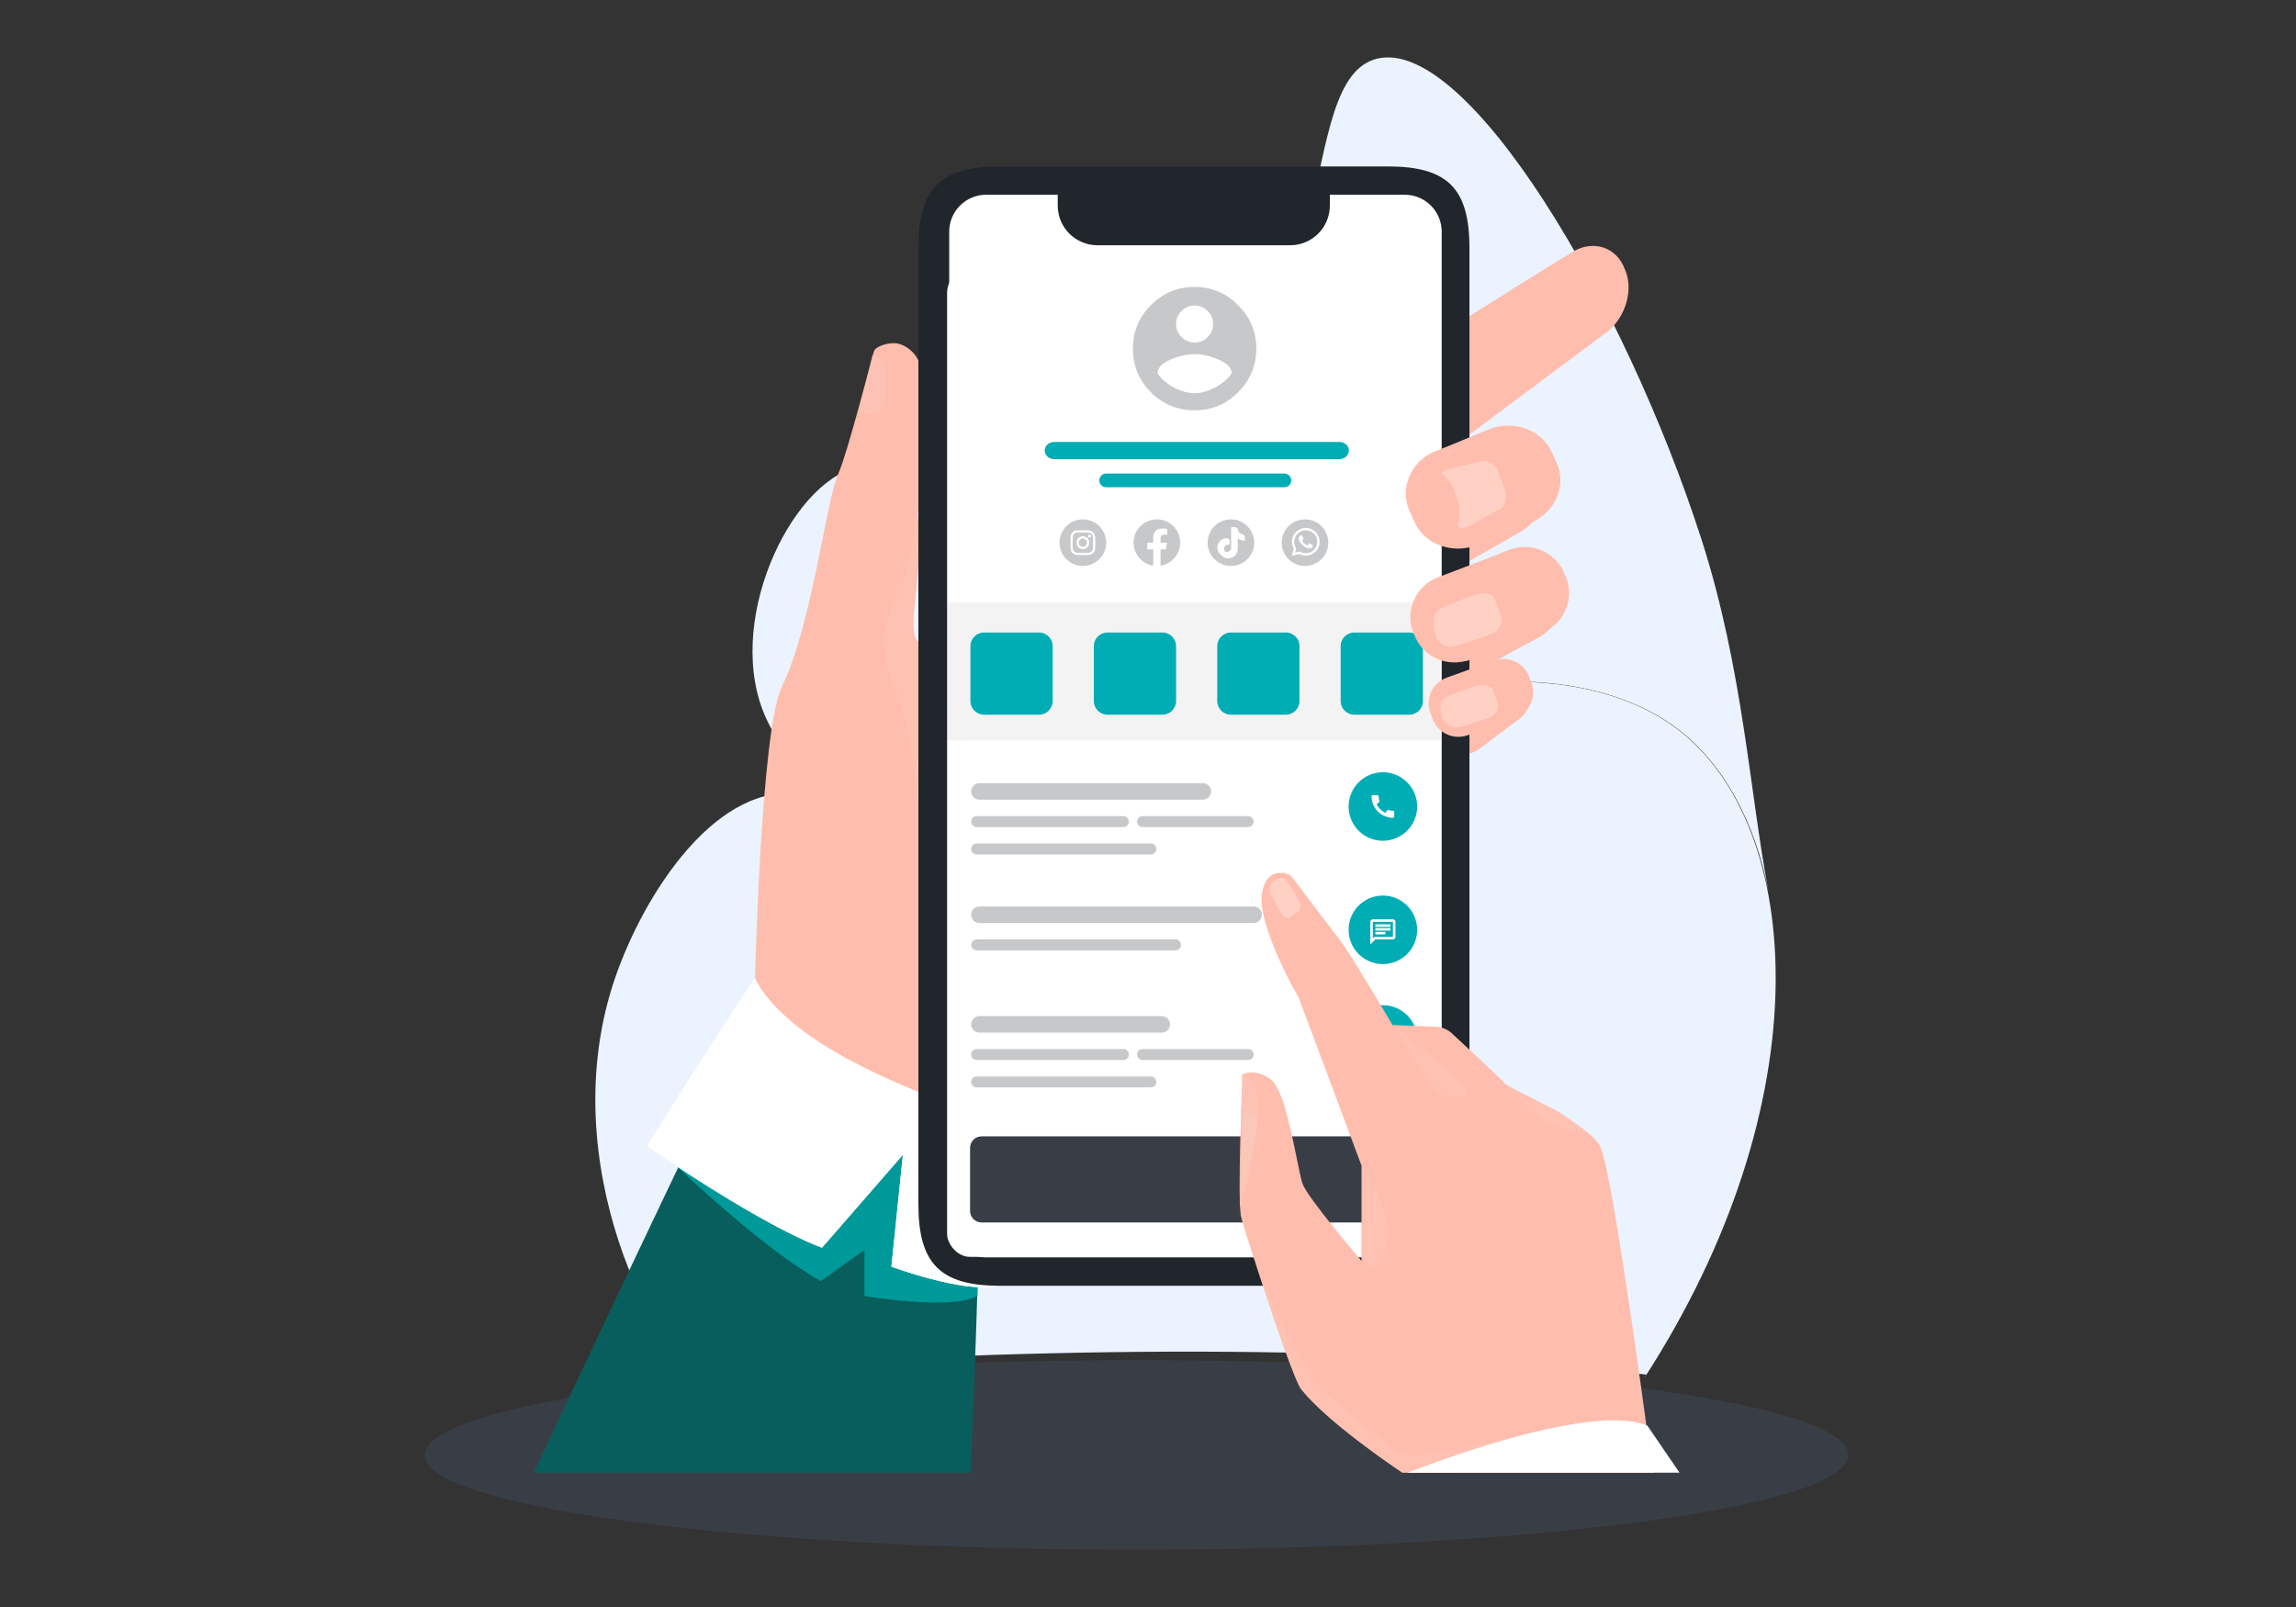 <svg width="400" height="280" viewBox="0 0 400 280" fill="none" xmlns="http://www.w3.org/2000/svg">
<rect x="0" y="0" width="400" height="280" fill="#333333" stroke="none"/>
<path d="M74 253.499C74 262.641 129.5 269.999 198 269.999C266.5 269.999 322 262.641 322 253.499C322 244.358 266.5 236.999 198 236.999C129.5 236.999 74 244.469 74 253.499Z" fill="#393E46"/>
<path d="M286.4 240.199C317.5 192.199 314.5 144.099 292.3 127.099C279 116.899 256.7 116.699 239.9 123.199C204.7 136.899 201.7 177.499 181.8 176.999C162.6 176.499 157.3 138.199 137.3 138.199C122.6 138.199 110.4 158.999 106.3 173.099C96.6 206.299 117 239.199 121.4 238.799C174.6 234.999 233 233.599 286.8 239.499" fill="#EBF3FE"/>
<path d="M132.9 123.799C137.3 135.299 148.3 138.399 151.3 145.499C161.4 156.599 168 176.599 181.9 176.999C201.7 177.499 204.8 136.999 240 123.199C256.8 116.599 279.1 116.899 292.4 127.099C300.2 133.099 305.7 142.999 308.1 155.299C304.8 137.999 303.7 116.599 296.4 93.899C283 52.399 255.7 6.599 240 10.199C225 13.699 235.1 58.899 203.4 81.199C199.1 84.199 184.8 94.299 170.1 90.599C159.6 87.999 157.2 80.299 150.4 81.199C138.7 82.599 126.4 106.899 132.9 123.799Z" fill="#EBF3FE"/>
<path d="M219.1 133.799C219.1 133.799 207.5 157.099 195.7 173.199C191 179.599 186.3 184.899 182.2 187.099C178.3 189.199 174.9 192.599 172.1 196.299C164.9 205.899 161.6 217.899 161.6 217.899L131.5 171.999C131.5 171.999 132.5 127.199 136.2 119.699C141.5 108.799 144 86.699 146.1 82.399C147.6 79.099 151.9 62.299 152.3 61.099C152.5 60.599 153.9 59.799 155.8 59.799C157.3 59.799 159.8 61.199 160.5 64.199C163.7 79.199 159.8 89.099 159.9 89.499C161 100.999 157.6 109.599 160 111.899C160.1 111.999 160.3 111.899 160.5 111.799C164.7 109.099 190.5 71.399 193.7 70.499C196.9 69.699 219.1 133.799 219.1 133.799Z" fill="#FFBDAD"/>
<path d="M170.7 208.799C170.7 208.799 170.3 229.199 169.1 256.599H93C110.4 219.399 125.5 188.099 125.5 188.099C125.5 188.099 168.9 189.299 170.7 208.799Z" fill="#085E5C"/>
<path opacity="0.56" d="M152 61.799L149.6 71.699C149.6 71.699 151.7 72.599 153.1 71.899C154.4 71.199 155.6 62.299 152 61.799Z" fill="#FBC7BA"/>
<path d="M118.1 203.399C118.1 203.399 133 217.699 143 223.199L150.6 217.799V225.799C150.6 225.799 165.5 228.399 170.3 225.799V204.099L128.3 182.999L118.1 203.399Z" fill="#00999A"/>
<path d="M173.5 224.099C167.7 225.299 155.3 220.699 155.3 220.699L157.3 201.199L143.2 217.399C136 214.699 124.8 207.799 118.2 203.399C114.9 201.199 112.7 199.699 112.7 199.699C122.1 184.499 131.5 170.399 131.5 170.399C134.3 175.999 140.8 180.799 148 184.699C159.8 191.099 173.2 194.899 173.2 194.899C173.1 206.399 173.5 224.099 173.5 224.099Z" fill="white"/>
<path opacity="0.41" d="M160.3 142.399C160.3 142.399 158.2 124.299 156.3 120.799C154.4 117.299 152.8 110.199 155.7 104.999C158.6 99.699 159.6 89.599 159.6 89.599C160.7 101.099 157.3 109.699 159.7 111.999C159.8 112.099 160 111.999 160.2 111.899L160.3 142.399Z" fill="#FBC7BA"/>
<path d="M173.5 224.099C167.7 225.299 155.3 220.699 155.3 220.699L157.3 201.199L143.2 217.399C136 214.699 124.8 207.799 118.2 203.399C135.3 201.499 148 184.699 148 184.699C159.8 191.099 173.2 194.899 173.2 194.899C173.1 206.399 173.5 224.099 173.5 224.099Z" fill="white"/>
<path d="M279.151 58.441L263.133 70.399L247.412 82.132C246.485 82.674 245.782 82.717 245.177 82.325C243.153 81.177 242.29 76.359 241.199 73.355L241.044 73.046C239.571 69.151 241.439 64.124 245.065 61.922L267.217 48.05L273.839 43.962C277.51 41.661 281.671 43.051 283.063 46.909L283.217 47.218C284.69 51.112 282.822 56.139 279.151 58.441Z" fill="#FFBDAD"/>
<path d="M264.677 125.263L257.709 130.487C255.547 132.093 252.578 131.653 250.972 129.492L250.326 128.672C248.72 126.51 249.161 123.541 251.322 121.935L258.29 116.711C260.452 115.105 263.421 115.546 265.027 117.707L265.673 118.527C267.279 120.688 266.838 123.658 264.677 125.263Z" fill="#FFBDAD"/>
<path d="M265.594 92.21C265.506 92.233 265.506 92.233 265.443 92.348L256.486 97.463C252.485 99.698 247.475 98.485 245.269 94.767L244.098 92.828C242.005 89.178 243.191 84.463 246.793 82.137L249.816 80.455L255.838 76.999C259.839 74.763 264.849 75.977 267.055 79.695L268.226 81.633C270.295 85.192 269.085 89.817 265.594 92.21Z" fill="#FFBDAD"/>
<path d="M268.197 110.994L266.696 111.81L256.371 117.395C256.087 117.536 255.903 117.663 255.606 117.704C252.166 119.095 248.04 117.754 246.253 114.369L246 114.001C243.987 110.445 245.358 105.811 248.927 103.897L258.488 98.621L259.139 98.226L260.641 97.41C264.196 95.398 268.831 96.768 270.744 100.338L270.998 100.706C273.137 104.445 271.753 108.981 268.197 110.994Z" fill="#FFBDAD"/>
<path d="M241.777 28.999H174.223C163.822 28.999 160 32.82 160 43.217V209.812C160 220.209 163.822 224.03 174.223 224.03H241.777C252.178 224.03 256 220.209 256 209.812V43.217C256 32.82 252.178 28.999 241.777 28.999Z" fill="#21252C"/>
<path d="M244.724 33.931H222.11C220.293 33.928 218.505 34.388 216.915 35.269C215.326 36.151 213.988 37.423 213.028 38.966C212.5 39.743 211.789 40.379 210.958 40.819C210.128 41.258 209.202 41.488 208.262 41.488C207.322 41.488 206.396 41.258 205.566 40.819C204.735 40.379 204.024 39.743 203.496 38.966C202.54 37.422 201.204 36.149 199.616 35.268C198.028 34.386 196.241 33.926 194.425 33.931H171.8C170.094 33.931 168.458 34.608 167.252 35.814C166.046 37.02 165.368 38.655 165.368 40.36V212.657C165.368 214.363 166.046 215.998 167.252 217.204C168.458 218.409 170.094 219.087 171.8 219.087H244.724C245.57 219.088 246.408 218.923 247.189 218.601C247.971 218.278 248.681 217.805 249.28 217.208C249.878 216.611 250.353 215.901 250.677 215.12C251.001 214.34 251.168 213.503 251.168 212.657V40.36C251.168 39.515 251.001 38.678 250.677 37.897C250.353 37.116 249.878 36.407 249.28 35.81C248.681 35.213 247.971 34.739 247.189 34.417C246.408 34.094 245.57 33.929 244.724 33.931V33.931Z" fill="white"/>
<rect x="165" y="47" width="86" height="172" rx="4" fill="white"/>
<path opacity="0.06" d="M165 104.999H251V128.999H165V104.999Z" fill="#393E46"/>
<path d="M204.486 67.501C205.764 68.173 206.976 68.51 208.12 68.51C209.263 68.51 210.458 68.173 211.703 67.501C212.981 66.828 213.94 66.004 214.58 65.029C214.546 64.088 213.789 63.298 212.308 62.659C210.828 62.02 209.432 61.701 208.12 61.701C206.807 61.701 205.411 62.02 203.931 62.659C202.45 63.264 201.693 64.054 201.659 65.029C202.299 66.004 203.241 66.828 204.486 67.501ZM210.391 54.186C209.751 53.547 208.994 53.227 208.12 53.227C207.245 53.227 206.488 53.547 205.848 54.186C205.209 54.825 204.889 55.581 204.889 56.455C204.889 57.33 205.209 58.086 205.848 58.725C206.488 59.364 207.245 59.683 208.12 59.683C208.994 59.683 209.751 59.364 210.391 58.725C211.03 58.086 211.35 57.33 211.35 56.455C211.35 55.581 211.03 54.825 210.391 54.186ZM200.499 53.177C202.618 51.059 205.159 49.999 208.12 49.999C211.08 49.999 213.604 51.059 215.69 53.177C217.81 55.262 218.87 57.783 218.87 60.742C218.87 63.701 217.81 66.24 215.69 68.358C213.604 70.443 211.08 71.485 208.12 71.485C205.159 71.485 202.618 70.443 200.499 68.358C198.413 66.24 197.37 63.701 197.37 60.742C197.37 57.783 198.413 55.262 200.499 53.177Z" fill="#C7C8CA"/>
<path d="M182 78.5C182 77.672 182.755 77 183.686 77H233.314C234.245 77 235 77.672 235 78.5V78.5C235 79.328 234.245 80 233.314 80H183.686C182.755 80 182 79.328 182 78.5V78.5Z" fill="#00ADB5"/>
<path d="M191.517 83.706C191.517 83.046 192.051 82.512 192.711 82.512H223.767C224.426 82.512 224.961 83.046 224.961 83.706V83.706C224.961 84.365 224.426 84.899 223.767 84.899H192.711C192.051 84.899 191.517 84.365 191.517 83.706V83.706Z" fill="#00ADB5"/>
<path d="M169.061 112.592C169.061 111.274 170.131 110.205 171.45 110.205H181.005C182.325 110.205 183.394 111.274 183.394 112.592V122.141C183.394 123.46 182.325 124.529 181.005 124.529H171.45C170.131 124.529 169.061 123.46 169.061 122.141V112.592Z" fill="#00ADB5"/>
<path d="M190.561 112.592C190.561 111.274 191.631 110.205 192.95 110.205H202.505C203.825 110.205 204.894 111.274 204.894 112.592V122.141C204.894 123.46 203.825 124.529 202.505 124.529H192.95C191.631 124.529 190.561 123.46 190.561 122.141V112.592Z" fill="#00ADB5"/>
<path d="M212.061 112.592C212.061 111.274 213.131 110.205 214.45 110.205H224.005C225.325 110.205 226.394 111.274 226.394 112.592V122.141C226.394 123.46 225.325 124.529 224.005 124.529H214.45C213.131 124.529 212.061 123.46 212.061 122.141V112.592Z" fill="#00ADB5"/>
<path d="M233.561 112.592C233.561 111.274 234.631 110.205 235.95 110.205H245.505C246.825 110.205 247.894 111.274 247.894 112.592V122.141C247.894 123.46 246.825 124.529 245.505 124.529H235.95C234.631 124.529 233.561 123.46 233.561 122.141V112.592Z" fill="#00ADB5"/>
<path fill-rule="evenodd" clip-rule="evenodd" d="M188.65 90.494C186.407 90.494 184.589 92.311 184.589 94.552C184.589 96.793 186.407 98.611 188.65 98.611C190.893 98.611 192.711 96.793 192.711 94.552C192.711 92.311 190.893 90.494 188.65 90.494ZM187.757 92.401C187.988 92.39 188.062 92.388 188.65 92.388H188.65C189.238 92.388 189.311 92.39 189.543 92.401C189.773 92.411 189.931 92.448 190.069 92.501C190.211 92.556 190.332 92.63 190.452 92.751C190.573 92.871 190.647 92.992 190.702 93.134C190.755 93.272 190.792 93.429 190.803 93.659C190.813 93.89 190.816 93.964 190.816 94.552C190.816 95.14 190.813 95.213 190.803 95.444C190.792 95.675 190.755 95.832 190.702 95.97C190.647 96.112 190.573 96.233 190.452 96.353C190.332 96.474 190.211 96.548 190.069 96.603C189.931 96.656 189.773 96.693 189.543 96.704C189.312 96.714 189.238 96.717 188.65 96.717C188.062 96.717 187.988 96.714 187.757 96.704C187.526 96.693 187.369 96.656 187.231 96.603C187.089 96.548 186.968 96.474 186.848 96.353C186.727 96.233 186.653 96.112 186.598 95.97C186.544 95.832 186.508 95.675 186.497 95.444C186.487 95.213 186.484 95.14 186.484 94.552C186.484 93.964 186.487 93.89 186.497 93.659C186.507 93.429 186.544 93.272 186.598 93.134C186.653 92.992 186.727 92.871 186.848 92.751C186.968 92.63 187.089 92.556 187.231 92.501C187.369 92.448 187.527 92.411 187.757 92.401Z" fill="#C7C8CA"/>
<path fill-rule="evenodd" clip-rule="evenodd" d="M188.456 92.778H188.65C189.228 92.778 189.297 92.78 189.525 92.79C189.737 92.8 189.851 92.835 189.928 92.865C190.029 92.904 190.101 92.951 190.176 93.026C190.252 93.102 190.299 93.174 190.338 93.275C190.368 93.352 190.403 93.466 190.413 93.677C190.423 93.905 190.426 93.974 190.426 94.552C190.426 95.129 190.423 95.198 190.413 95.426C190.403 95.637 190.368 95.751 190.338 95.828C190.299 95.929 190.252 96.001 190.176 96.076C190.101 96.152 190.029 96.199 189.928 96.238C189.851 96.268 189.737 96.303 189.525 96.313C189.297 96.323 189.228 96.326 188.65 96.326C188.072 96.326 188.003 96.323 187.775 96.313C187.564 96.303 187.449 96.268 187.373 96.238C187.272 96.199 187.199 96.152 187.124 96.076C187.048 96.001 187.001 95.929 186.962 95.828C186.932 95.751 186.897 95.637 186.887 95.426C186.877 95.198 186.875 95.129 186.875 94.551C186.875 93.973 186.877 93.905 186.887 93.677C186.897 93.466 186.932 93.351 186.962 93.275C187.001 93.174 187.048 93.102 187.124 93.026C187.199 92.95 187.272 92.903 187.373 92.864C187.449 92.834 187.564 92.799 187.775 92.789C187.975 92.78 188.052 92.778 188.456 92.777V92.778ZM189.806 93.137C189.663 93.137 189.546 93.253 189.546 93.397C189.546 93.54 189.663 93.656 189.806 93.656C189.95 93.656 190.066 93.54 190.066 93.397C190.066 93.253 189.95 93.137 189.806 93.137V93.137ZM187.538 94.552C187.538 93.938 188.036 93.441 188.65 93.441C189.264 93.441 189.762 93.938 189.762 94.552C189.762 95.166 189.264 95.663 188.65 95.663C188.036 95.663 187.538 95.166 187.538 94.552Z" fill="#C7C8CA"/>
<path d="M188.65 93.831C189.049 93.831 189.372 94.153 189.372 94.552C189.372 94.951 189.049 95.273 188.65 95.273C188.251 95.273 187.928 94.951 187.928 94.552C187.928 94.153 188.251 93.831 188.65 93.831V93.831Z" fill="#C7C8CA"/>
<g clip-path="url(#clip0)">
<path d="M205.611 94.552C205.611 92.31 203.793 90.494 201.55 90.494C199.307 90.494 197.489 92.31 197.489 94.552C197.489 96.578 198.974 98.257 200.915 98.561V95.725H199.884V94.552H200.915V93.658C200.915 92.641 201.521 92.079 202.449 92.079C202.894 92.079 203.358 92.158 203.358 92.158V93.157H202.846C202.342 93.157 202.185 93.47 202.185 93.791V94.552H203.311L203.131 95.725H202.185V98.561C204.126 98.257 205.611 96.578 205.611 94.552Z" fill="#C7C8CA"/>
</g>
<g clip-path="url(#clip1)">
<path d="M210.389 94.552C210.389 92.311 212.207 90.494 214.45 90.494C216.693 90.494 218.511 92.311 218.511 94.552C218.511 96.793 216.693 98.611 214.45 98.611C212.207 98.611 210.389 96.793 210.389 94.552Z" fill="#C7C8CA"/>
<path fill-rule="evenodd" clip-rule="evenodd" d="M213.381 96.074C213.489 96.131 213.609 96.16 213.731 96.16C214.136 96.16 214.468 95.838 214.483 95.436L214.484 91.846H215.38C215.38 91.923 215.387 91.999 215.401 92.074H214.745V92.074H215.401H215.641C215.641 92.374 215.75 92.664 215.948 92.891C215.948 92.891 215.948 92.891 215.948 92.891C216.15 93.023 216.386 93.093 216.627 93.093V93.292C216.711 93.31 216.799 93.32 216.888 93.32V94.215C216.441 94.216 216.005 94.076 215.641 93.815V95.635C215.641 96.544 214.901 97.283 213.992 97.283C213.765 97.283 213.541 97.237 213.334 97.146C213.126 97.056 212.94 96.923 212.786 96.757C212.786 96.757 212.785 96.757 212.785 96.757C212.36 96.459 212.081 95.965 212.081 95.408C212.081 94.499 212.821 93.759 213.731 93.759C213.805 93.759 213.879 93.765 213.953 93.775V93.987C213.953 93.987 213.953 93.987 213.953 93.987L213.953 94.689C213.953 94.689 213.953 94.689 213.953 94.689L213.953 93.987C213.958 93.987 213.963 93.987 213.968 93.987C213.976 93.987 213.984 93.986 213.992 93.986C214.066 93.987 214.141 93.992 214.214 94.002V94.917C214.144 94.895 214.069 94.882 213.992 94.882C213.792 94.882 213.601 94.962 213.459 95.103C213.318 95.244 213.239 95.435 213.238 95.635C213.239 95.793 213.288 95.946 213.381 96.074C213.381 96.074 213.381 96.074 213.381 96.074ZM214.343 96.301C214.574 96.178 214.733 95.939 214.744 95.663V95.663C214.733 95.939 214.574 96.178 214.343 96.301ZM213.731 94.655C213.777 94.655 213.822 94.659 213.866 94.667C213.821 94.659 213.776 94.655 213.731 94.655ZM213.198 94.875C213.198 94.875 213.198 94.875 213.198 94.875ZM212.451 96.223C212.528 96.422 212.642 96.603 212.785 96.757C212.639 96.601 212.526 96.419 212.451 96.223ZM213.731 97.056C213.731 97.056 213.731 97.056 213.731 97.056ZM215.38 95.407V93.587C215.38 93.587 215.38 93.587 215.38 93.587V95.407Z" fill="white"/>
</g>
<path fill-rule="evenodd" clip-rule="evenodd" d="M223.289 94.552C223.289 96.793 225.107 98.611 227.35 98.611C229.593 98.611 231.411 96.793 231.411 94.552C231.411 92.311 229.593 90.494 227.35 90.494C225.107 90.494 223.289 92.311 223.289 94.552ZM229.899 94.397C229.898 95.727 228.815 96.809 227.484 96.81H227.483C227.079 96.81 226.682 96.709 226.329 96.516L225.049 96.852L225.391 95.601C225.18 95.235 225.069 94.82 225.069 94.395C225.069 93.064 226.153 91.982 227.484 91.982C228.13 91.982 228.736 92.233 229.192 92.689C229.648 93.146 229.899 93.752 229.899 94.397Z" fill="#C7C8CA"/>
<path fill-rule="evenodd" clip-rule="evenodd" d="M225.628 96.278L226.388 96.079L226.461 96.123C226.77 96.305 227.123 96.402 227.483 96.402H227.484C228.59 96.402 229.49 95.503 229.491 94.397C229.491 93.861 229.283 93.357 228.904 92.978C228.525 92.598 228.021 92.389 227.485 92.389C226.377 92.389 225.477 93.289 225.477 94.395C225.476 94.774 225.583 95.143 225.783 95.462L225.831 95.538L225.628 96.278ZM228.618 94.916C228.66 94.937 228.688 94.95 228.7 94.971C228.715 94.996 228.715 95.116 228.665 95.257C228.615 95.398 228.374 95.527 228.258 95.544C228.154 95.56 228.022 95.566 227.878 95.52C227.79 95.492 227.678 95.455 227.534 95.393C226.968 95.149 226.586 94.601 226.514 94.498C226.509 94.49 226.505 94.485 226.503 94.483L226.503 94.482C226.471 94.439 226.257 94.154 226.257 93.859C226.257 93.581 226.393 93.436 226.456 93.368C226.46 93.364 226.464 93.36 226.468 93.356C226.523 93.295 226.589 93.28 226.629 93.28C226.669 93.28 226.709 93.281 226.744 93.282C226.749 93.283 226.753 93.283 226.758 93.283C226.793 93.282 226.837 93.282 226.88 93.386C226.897 93.426 226.921 93.485 226.947 93.548C226.999 93.674 227.056 93.814 227.066 93.834C227.081 93.864 227.091 93.899 227.071 93.939C227.068 93.945 227.065 93.951 227.063 93.957C227.048 93.987 227.037 94.01 227.011 94.04C227.001 94.052 226.99 94.064 226.98 94.077C226.959 94.102 226.938 94.128 226.92 94.146C226.89 94.176 226.859 94.208 226.894 94.269C226.929 94.329 227.05 94.526 227.23 94.686C227.422 94.858 227.59 94.931 227.675 94.968C227.692 94.975 227.705 94.981 227.715 94.986C227.775 95.016 227.81 95.011 227.846 94.971C227.881 94.93 227.996 94.794 228.037 94.734C228.077 94.674 228.117 94.684 228.172 94.704C228.228 94.724 228.524 94.87 228.585 94.9C228.596 94.906 228.608 94.911 228.618 94.916Z" fill="#C7C8CA"/>
<path d="M169.194 137.898C169.194 137.107 169.836 136.465 170.628 136.465H209.567C210.358 136.465 211 137.107 211 137.898V137.898C211 138.689 210.358 139.33 209.567 139.33H170.628C169.836 139.33 169.194 138.689 169.194 137.898V137.898Z" fill="#C7C8CA"/>
<path d="M234.95 140.524C234.95 137.227 237.624 134.555 240.922 134.555V134.555C244.221 134.555 246.895 137.227 246.895 140.524V140.524C246.895 143.82 244.221 146.492 240.922 146.492V146.492C237.624 146.492 234.95 143.82 234.95 140.524V140.524Z" fill="#00ADB5"/>
<g clip-path="url(#clip2)">
<path d="M242.676 141.263C242.407 141.263 242.146 141.22 241.903 141.141C241.827 141.114 241.741 141.134 241.682 141.193L241.338 141.624C240.718 141.329 240.138 140.771 239.829 140.13L240.256 139.766C240.316 139.705 240.333 139.62 240.309 139.543C240.228 139.3 240.186 139.04 240.186 138.771C240.186 138.653 240.088 138.554 239.97 138.554H239.212C239.094 138.554 238.951 138.607 238.951 138.771C238.951 140.804 240.644 142.493 242.676 142.493C242.832 142.493 242.893 142.355 242.893 142.235V141.48C242.893 141.362 242.794 141.263 242.676 141.263Z" fill="white"/>
</g>
<path d="M169.194 143.15C169.194 142.622 169.622 142.195 170.15 142.195H195.711C196.239 142.195 196.667 142.622 196.667 143.15V143.15C196.667 143.677 196.239 144.105 195.711 144.105H170.15C169.622 144.105 169.194 143.677 169.194 143.15V143.15Z" fill="#C7C8CA"/>
<path d="M198.1 143.15C198.1 142.622 198.528 142.195 199.056 142.195H217.45C217.978 142.195 218.406 142.622 218.406 143.15V143.15C218.406 143.677 217.978 144.105 217.45 144.105H199.056C198.528 144.105 198.1 143.677 198.1 143.15V143.15Z" fill="#C7C8CA"/>
<path d="M169.194 147.924C169.194 147.397 169.622 146.969 170.15 146.969H200.489C201.017 146.969 201.444 147.397 201.444 147.924V147.924C201.444 148.452 201.017 148.879 200.489 148.879H170.15C169.622 148.879 169.194 148.452 169.194 147.924V147.924Z" fill="#C7C8CA"/>
<path d="M169.194 178.482C169.194 177.691 169.836 177.049 170.628 177.049H202.4C203.192 177.049 203.833 177.691 203.833 178.482V178.482C203.833 179.273 203.192 179.914 202.4 179.914H170.628C169.836 179.914 169.194 179.273 169.194 178.482V178.482Z" fill="#C7C8CA"/>
<path d="M234.95 181.108C234.95 177.812 237.624 175.14 240.922 175.14V175.14C244.221 175.14 246.895 177.812 246.895 181.108V181.108C246.895 184.404 244.221 187.076 240.922 187.076V187.076C237.624 187.076 234.95 184.404 234.95 181.108V181.108Z" fill="#00ADB5"/>
<g clip-path="url(#clip3)">
<path d="M243.414 180.771L241.261 178.62C241.082 178.441 240.767 178.439 240.585 178.62L238.435 180.769C238.249 180.955 238.249 181.256 238.435 181.442L240.585 183.591C240.679 183.684 240.8 183.729 240.922 183.729C241.044 183.729 241.166 183.684 241.259 183.591L243.407 181.445C243.595 181.263 243.598 180.962 243.414 180.771V180.771ZM240.925 183.254L238.775 181.106L240.925 178.957L243.075 181.106L240.925 183.254V183.254ZM239.967 180.869V181.824H240.444V181.108H241.4V181.705L242.236 180.869L241.4 180.034V180.63H240.206C240.074 180.63 239.967 180.738 239.967 180.869Z" fill="white"/>
</g>
<path d="M169.194 183.734C169.194 183.207 169.622 182.779 170.15 182.779H195.711C196.239 182.779 196.667 183.207 196.667 183.734V183.734C196.667 184.261 196.239 184.689 195.711 184.689H170.15C169.622 184.689 169.194 184.261 169.194 183.734V183.734Z" fill="#C7C8CA"/>
<path d="M198.1 183.734C198.1 183.207 198.528 182.779 199.056 182.779H217.45C217.978 182.779 218.406 183.207 218.406 183.734V183.734C218.406 184.261 217.978 184.689 217.45 184.689H199.056C198.528 184.689 198.1 184.261 198.1 183.734V183.734Z" fill="#C7C8CA"/>
<path d="M169.194 188.509C169.194 187.981 169.622 187.554 170.15 187.554H200.489C201.017 187.554 201.444 187.981 201.444 188.509V188.509C201.444 189.036 201.017 189.464 200.489 189.464H170.15C169.622 189.464 169.194 189.036 169.194 188.509V188.509Z" fill="#C7C8CA"/>
<path d="M169.194 159.383C169.194 158.592 169.836 157.951 170.628 157.951H218.406C219.197 157.951 219.839 158.592 219.839 159.383V159.383C219.839 160.175 219.197 160.816 218.406 160.816H170.628C169.836 160.816 169.194 160.175 169.194 159.383V159.383Z" fill="#C7C8CA"/>
<path d="M234.95 162.009C234.95 158.713 237.624 156.041 240.922 156.041V156.041C244.221 156.041 246.895 158.713 246.895 162.009V162.009C246.895 165.306 244.221 167.978 240.922 167.978V167.978C237.624 167.978 234.95 165.306 234.95 162.009V162.009Z" fill="#00ADB5"/>
<g clip-path="url(#clip4)">
<path d="M239.17 160.617H242.674V163.243H239.427L239.17 163.499V160.617ZM239.17 160.179C238.93 160.179 238.735 160.376 238.735 160.617L238.732 164.556L239.608 163.681H242.674C242.915 163.681 243.112 163.484 243.112 163.243V160.617C243.112 160.376 242.915 160.179 242.674 160.179H239.17ZM239.608 162.368H241.36V162.805H239.608V162.368ZM239.608 161.711H242.236V162.149H239.608V161.711ZM239.608 161.055H242.236V161.492H239.608V161.055Z" fill="white"/>
</g>
<path d="M169.194 164.635C169.194 164.108 169.622 163.681 170.15 163.681H204.789C205.317 163.681 205.744 164.108 205.744 164.635V164.635C205.744 165.163 205.317 165.59 204.789 165.59H170.15C169.622 165.59 169.194 165.163 169.194 164.635V164.635Z" fill="#C7C8CA"/>
<path d="M169 199.999C169 198.895 169.895 197.999 171 197.999H243C244.105 197.999 245 198.895 245 199.999V210.999C245 212.104 244.105 212.999 243 212.999H171C169.895 212.999 169 212.104 169 210.999V199.999Z" fill="#393E46"/>
<path d="M224.811 42.733L191.189 42.733C189.355 42.733 187.596 42.005 186.299 40.709C185.002 39.412 184.274 37.654 184.274 35.82V32.364L231.68 32.364V35.82C231.68 37.654 230.952 39.412 229.655 40.709C228.358 42.005 226.599 42.733 224.765 42.733H224.811Z" fill="#21252C"/>
<path d="M268.6 110.299L267 110.899L256 114.999C255.7 115.099 255.5 115.199 255.2 115.199C251.6 116.099 247.7 114.199 246.4 110.599L246.2 110.199C244.7 106.399 246.7 101.999 250.5 100.599L260.7 96.7L261.4 96.4L263 95.799C266.8 94.299 271.2 96.299 272.6 100.099L272.8 100.499C274.4 104.499 272.4 108.799 268.6 110.299Z" fill="#FFBDAD"/>
<path d="M259.7 110.499C257.9 111.199 254.6 112.399 252.8 112.699C252.3 112.799 251.4 112.499 250.5 111.599C250.4 111.399 250.3 111.199 250.2 110.899C250 110.399 249.9 109.899 249.8 109.299C249.7 108.699 249.8 107.999 249.9 107.399C250 106.799 250.4 106.299 250.9 106.099C252.8 105.199 255.3 104.099 257.5 103.499C258.5 103.199 259.5 103.399 260.2 103.899L261.4 107.099C262 108.399 261.2 109.999 259.7 110.499Z" fill="#FFD1C5"/>
<path d="M263.894 125.152L255.698 128.098C253.161 128.998 250.452 127.705 249.552 125.167L249.175 124.194C248.275 121.656 249.568 118.947 252.106 118.047L260.302 115.101C262.839 114.201 265.548 115.494 266.448 118.032L266.825 119.005C267.725 121.543 266.432 124.252 263.894 125.152Z" fill="#FFBDAD"/>
<path d="M259.377 125.103C257.912 125.618 255.075 126.542 253.687 126.75C253.189 126.789 252.061 126.476 251.254 125.135C251.124 124.744 250.993 124.353 250.962 123.954C250.923 123.455 250.984 122.949 251.052 122.543C251.121 122.136 251.488 121.706 251.971 121.468C253.52 120.745 255.667 119.976 257.43 119.437C258.511 119.152 259.539 119.473 260.092 120.132L260.869 122.379C261.262 123.552 260.55 124.711 259.377 125.103Z" fill="#FFD1C5"/>
<path d="M267.25 90.834C267.159 90.847 267.159 90.847 267.081 90.951L257.411 94.926C253.097 96.652 248.206 94.887 246.458 90.993L245.525 88.96C243.881 85.145 245.675 80.666 249.599 78.805L252.857 77.507L259.36 74.818C263.673 73.092 268.565 74.857 270.313 78.751L271.246 80.784C272.877 84.506 271.07 88.894 267.25 90.834Z" fill="#FFBDAD"/>
<path d="M260.95 88.877L255.788 91.752C255.688 91.761 255.299 91.897 254.81 92.041C254.212 92.095 253.76 91.533 254.005 90.909C254.404 89.768 254.387 88.465 253.98 87.296L253.836 86.807L253.303 85.349C252.896 84.181 252.109 83.248 251.141 82.532C251.313 82.215 251.594 81.989 251.884 81.863L257.679 80.436C258.847 80.03 260.105 80.619 260.802 81.661L262.13 85.256C262.563 86.723 262.309 88.353 260.95 88.877Z" fill="#FFD1C5"/>
<path d="M288.3 256.599H244.3C242.2 255.199 231.2 247.699 226.7 242.099C225.7 240.899 222.2 230.799 219.5 222.499C217.8 217.299 216.4 212.899 216.2 211.899C216.1 211.499 216.1 210.799 216 209.899C215.9 206.499 216 199.999 216.2 194.799V194.699C216.2 194.499 216.2 194.199 216.2 193.999C216.2 193.999 216.2 193.999 216.2 193.899C216.2 192.999 216.3 192.199 216.3 191.399C216.4 189.499 216.4 187.999 216.4 187.499V187.199C216.5 187.199 218.6 185.999 221.4 188.099C222.1 188.599 222.7 189.799 223.3 191.299C223.7 192.299 224 193.399 224.3 194.599C225.5 199.199 226.4 204.699 226.9 206.199C227.7 208.599 236.7 219.099 237.2 219.699V203.099L230.4 184.899L227.6 177.399L226.2 173.699C226.2 173.699 224.1 170.199 222.3 165.899C221.5 163.999 220.8 162.099 220.3 160.199C220.2 159.699 220.1 159.299 220 158.899C219.7 157.299 219.7 155.799 220.1 154.599C220.8 152.399 222.2 151.999 223.4 152.099C223.5 152.099 223.6 152.099 223.7 152.099C223.8 152.099 223.9 152.099 224 152.199C224.2 152.299 224.4 152.299 224.6 152.399C224.9 152.599 225.1 152.799 225.3 153.099C225.3 153.099 226.3 154.399 227.5 155.999C228.3 157.099 229.3 158.399 230.3 159.699C232 161.899 233.6 163.999 234 164.599C236.3 167.899 242.6 178.599 242.6 178.599L250 178.899C251.2 178.899 252.3 179.399 253.1 180.199C255.7 182.599 261.4 187.899 262.1 188.699C262.1 188.999 266.5 191.099 269.9 192.899C272.3 193.899 276.9 197.599 276.9 197.599C277.9 198.399 278.6 199.299 278.9 200.099C280.5 203.499 284.8 233.399 286.8 248.199C287.8 253.199 288.3 256.399 288.3 256.599Z" fill="#FFBDAD"/>
<path opacity="0.41" d="M243 178.899C243 178.899 249.8 189.999 250.7 190.499C251.6 190.999 255.1 191.699 255.5 190.499C255.9 189.299 243 178.899 243 178.899Z" fill="#FBC7BA"/>
<path opacity="0.41" d="M277.3 197.899C277.3 197.899 277.2 197.899 277.3 197.899C277.3 197.899 272.7 194.199 270.2 193.199C267.1 191.499 263.1 189.599 262.5 189.099C263.2 189.899 268.3 195.699 270.3 196.099C272 196.499 275.9 197.499 277.3 197.899Z" fill="#FBC7BA"/>
<path opacity="0.41" d="M237.5 219.899V203.299C237.5 203.299 241.4 209.899 241.7 213.499C242 217.199 240.1 222.999 237.5 219.899Z" fill="#FBC7BA"/>
<path d="M223.2 159.099C222.6 158.099 221.6 156.299 221.2 155.299C221.1 154.999 221.1 154.499 221.5 153.799C221.6 153.699 221.7 153.599 221.8 153.599C222 153.399 222.3 153.299 222.5 153.199C222.8 153.099 223.1 152.999 223.4 152.999C223.7 152.999 224 153.199 224.2 153.499C224.9 154.499 225.7 155.799 226.3 157.099C226.6 157.599 226.6 158.199 226.4 158.699L225 159.699C224.5 160.199 223.7 159.999 223.2 159.099Z" fill="#FFD1C5"/>
<path opacity="0.41" d="M266.2 249.799L253.1 256.599H244.4C242.3 255.199 231.3 247.699 226.8 242.099C225.8 240.899 222.3 230.799 219.6 222.499C220 223.599 227.5 239.599 229.6 241.499C231.7 243.299 243 253.899 246.1 253.799C249.1 253.699 265.2 249.999 266.2 249.799Z" fill="#FBC7BA"/>
<path d="M292.6 256.599H245.2C247.6 255.699 256.7 252.199 266.1 249.799C274.2 247.799 282.5 246.499 287 248.399L292.6 256.599Z" fill="white"/>
<path d="M216.4 194.099C217.2 193.799 218.3 193.599 218.9 194.499C219.7 195.899 216.6 208.399 216.2 209.999L216.4 194.099Z" fill="#FBC7BA"/>
<path opacity="0.56" d="M216.6 187.299L216.3 194.899C216.3 194.899 217.9 195.199 218.8 194.499C219.7 193.799 219.2 187.299 216.6 187.299Z" fill="#FBC7BA"/>
<defs>
<clipPath id="clip0">
<rect width="8.122" height="8.117" fill="white" transform="translate(197.489 90.494)"/>
</clipPath>
<clipPath id="clip1">
<rect width="8.122" height="8.117" fill="white" transform="translate(210.389 90.494)"/>
</clipPath>
<clipPath id="clip2">
<rect width="5.256" height="5.252" fill="white" transform="translate(238.294 137.898)"/>
</clipPath>
<clipPath id="clip3">
<rect width="5.733" height="5.73" fill="white" transform="translate(238.056 178.243)"/>
</clipPath>
<clipPath id="clip4">
<rect width="5.256" height="5.252" fill="white" transform="translate(238.294 159.742)"/>
</clipPath>
</defs>
</svg>
